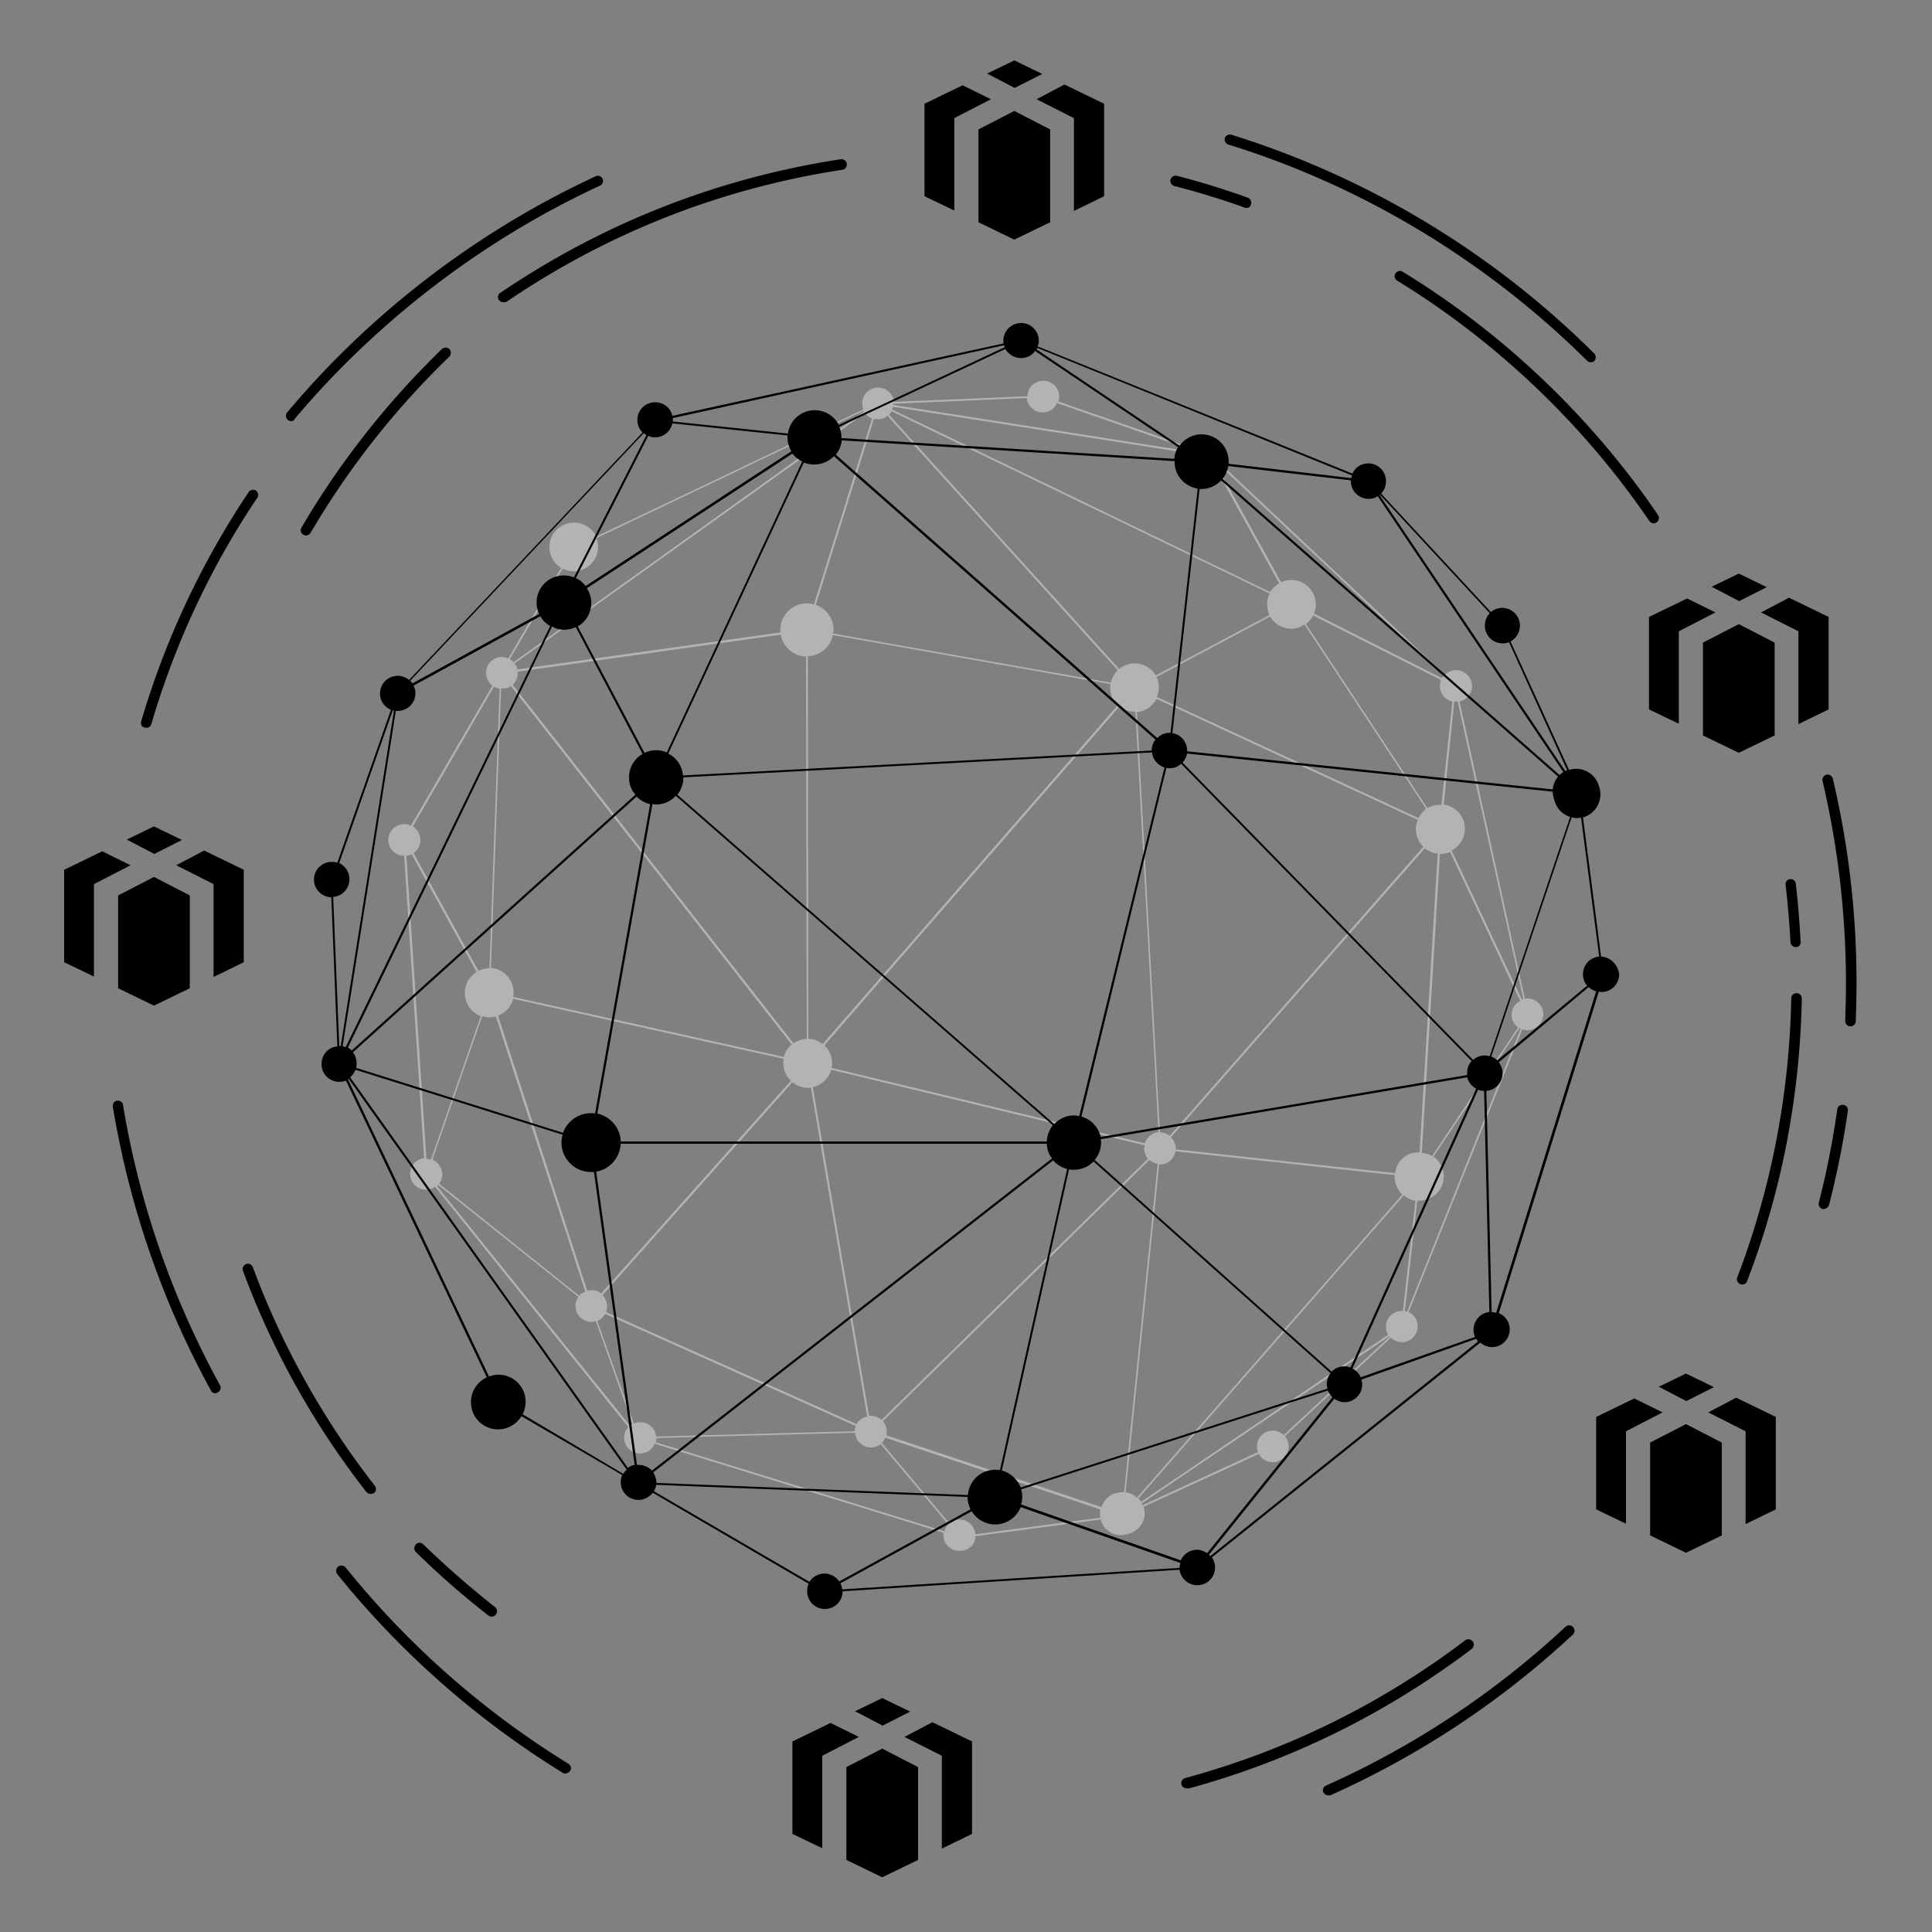 <svg viewBox="0 0 512 512"><rect x="0" y="0" width="512" height="512" fill="#808080" stroke="none"/><path class="inner_sphere" style="opacity:.4;fill:#fff" d="m258.5 407.1 33.2-4.4v.1c.9 3 4 4.7 7 3.8l.6-.2c3-.9 4.7-4 3.8-7v-.1l30.5-14c.7 1.3 2.1 2.2 3.7 2.2 2.3 0 4.2-1.9 4.2-4.2 0-1-.4-2-1-2.7l28.1-26.1c.8.7 1.8 1.2 2.9 1.2 2.3 0 4.2-1.9 4.2-4.2 0-1.7-1-3.1-2.4-3.8l30.1-74.9c.4.1.9.2 1.4.2 2.3 0 4.2-1.9 4.2-4.2 0-2.3-1.9-4.2-4.2-4.2-.2 0-.4 0-.7.1l-17.3-78.8c1.9-.4 3.3-2.1 3.3-4.1 0-2.3-1.9-4.2-4.2-4.2-1.2 0-2.2.5-3 1.2L324 123.4c.6-.7 1-1.7 1-2.7 0-2.3-1.9-4.2-4.2-4.2-1.8 0-3.3 1.1-3.9 2.6l-36.4-12.7c.1-.4.2-.9.2-1.3 0-2.3-1.9-4.2-4.2-4.2-2.3 0-4.2 1.8-4.2 4.1l-35.4 1.5c-.2-2.1-2-3.8-4.2-3.8-2.3 0-4.2 1.9-4.2 4.2 0 .6.1 1.1.3 1.6L158 142.2c-1-2.2-3.3-3.7-5.9-3.7-3.6 0-6.5 2.9-6.5 6.5 0 2.4 1.3 4.4 3.1 5.5l-14 24c-.5-.2-1.1-.4-1.7-.4-2.3 0-4.2 1.9-4.2 4.2 0 1.4.7 2.6 1.7 3.4l-21.6 37.1c-.5-.2-1.1-.4-1.8-.4-2.3 0-4.2 1.9-4.2 4.2 0 2.3 1.9 4.2 4.2 4.2l5.3 80.1c-2.1.3-3.7 2-3.7 4.2 0 2.3 1.9 4.2 4.2 4.2.9 0 1.7-.3 2.4-.8l51.2 63.7c-.7.7-1.1 1.7-1.1 2.8 0 2.3 1.9 4.2 4.2 4.2 1.8 0 3.3-1.1 3.9-2.6l76.5 23.6v.6c0 2.3 1.9 4.2 4.2 4.2 2.4.1 4.3-1.7 4.3-3.9zm0-.5c-.2-2.2-2-3.9-4.2-3.9-1 0-2 .4-2.7 1l-17.9-21.3c.4-.4.7-.9.9-1.4l57 19c-.1.4-.1.8-.1 1.2 0 .3 0 .6.1 1l-33.1 4.4zm-88.8-29.7c-.6 0-1.2.1-1.7.4l-9.7-27.2c.9-.4 1.6-1.1 2.1-1.9l66.4 29.7c-.2.4-.3.9-.3 1.4l-52.6 1.4c-.2-2.1-2-3.8-4.2-3.8zm-52.5-65.7c0-1.7-1.1-3.2-2.6-3.9l13.2-38c.6.2 1.2.3 1.9.3.6 0 1.2-.1 1.7-.2l23.7 72.9c-.6.2-1.2.6-1.6 1.1l-37.1-29.7c.5-.7.8-1.6.8-2.5zm199.2-190.5c0 2.3 1.9 4.2 4.2 4.2.6 0 1.3-.2 1.8-.4l16.6 30.1c-1 .6-1.8 1.4-2.4 2.3l-100.2-48.4c.1-.2.2-.5.2-.7l79.8 12.5v.4zm65.2 61.1c0 2 1.4 3.7 3.3 4.1l-2.9 27.4h-.4c-1.2 0-2.4.3-3.3.9l-32.2-48.8c.8-.6 1.4-1.4 1.9-2.3l33.9 17.1c-.2.5-.3 1-.3 1.6zm19 87.1c0 1.4.7 2.6 1.7 3.4l-22.8 34.1c-.8-.5-1.7-.8-2.7-.9l4.8-79.2h.2c.9 0 1.7-.2 2.5-.5l18.6 39.5c-1.4.6-2.3 2-2.3 3.6zm-33.3 82.7c0 .8.2 1.5.6 2.1L302.4 398c-.2-.3-.4-.6-.7-.9l70.3-80.3c.9.7 1.9 1.2 3.1 1.4l-3.3 29.2h-.2c-2.4 0-4.3 1.8-4.3 4.2zM227 377.4l-66.4-29.7c.2-.5.3-1 .3-1.5 0-1.2-.5-2.2-1.2-3l50.3-56.4c1.1.9 2.6 1.5 4.1 1.5.3 0 .6 0 .8-.1l14.9 87.2c-1.2.2-2.2 1-2.8 2zm-91-112.7 71.7 15.9c-.1.4-.1.8-.1 1.2 0 1.8.8 3.5 2 4.6l-50.3 56.4c-.7-.6-1.6-.9-2.6-.9-.4 0-.7.1-1.1.1L132 269.2c1.9-.8 3.5-2.4 4-4.5zm1.2-86.4v-.3l69.7-9.8c.6 3.2 3.3 5.7 6.7 5.8l.2 101.3c-1.3.1-2.5.5-3.5 1.2l-74.4-95c.8-.8 1.3-1.9 1.3-3.2zm161.1 217.2 8.9-86.9h.2c2.1 0 3.8-1.5 4.1-3.5l58.1 6.3v.5c0 1.8.8 3.5 2 4.7l-70.3 80.3c-.8-.8-1.9-1.3-3-1.4zm-84.2-221.6c3.3-.1 6-2.5 6.6-5.6l73.6 13c0 .3-.1.6-.1.9 0 1.9.8 3.5 2 4.7L218 276.7c-1.1-.9-2.4-1.4-3.8-1.4l-.1-101.4zm161.1 45.8c0 1.8.8 3.5 2 4.7L310 301c-.7-.6-1.6-.9-2.6-.9l-6.1-111.4c2.3-.2 4.2-1.6 5.2-3.5l69.3 32.1c-.4.7-.6 1.5-.6 2.4zm-154.7 62c0-1.9-.8-3.5-2-4.7l78.2-89.8c1.1.9 2.5 1.4 4.1 1.4h.1L307 300c-1.7.2-3.1 1.4-3.6 3l-83-20c.1-.4.1-.8.1-1.3zm-.2 1.8 83 20c0 .2-.1.5-.1.8 0 1.1.4 2 1 2.8l-70.6 69.2c-.8-.7-1.7-1.1-2.8-1.1h-.5l-14.9-87.1c2.3-.5 4.2-2.3 4.9-4.6zm149.4 27.4-58.1-6.3v-.2c0-1.2-.5-2.2-1.3-3l67.3-76.6c1 .8 2.1 1.3 3.4 1.4l-4.8 79.2h-.2c-3.2-.1-5.9 2.3-6.3 5.5zm6.2-94.1-69.3-32.1c.3-.8.5-1.6.5-2.5 0-1-.2-1.9-.6-2.8l30.1-16c1.1 1.9 3.2 3.2 5.6 3.2 1.3 0 2.5-.4 3.5-1.1l32.2 48.8c-.8.8-1.5 1.5-2 2.5zm-40.1-56.6c0 1 .2 1.9.6 2.8l-30.1 16a6.47 6.47 0 0 0-5.6-3.2c-1.6 0-3 .6-4.1 1.5l-61-67.4c.3-.3.5-.6.7-.9l100.2 48.3c-.5.9-.7 1.9-.7 2.9zm-100.6-50 61 67.4c-.9.9-1.5 2-1.8 3.3l-73.6-13c0-.3.1-.7.1-1 0-3.1-2-5.7-4.7-6.6l15.4-49.3c.3.1.7.1 1 .1.9 0 1.9-.3 2.6-.9zm-.2 269.2c0-1.1-.4-2-1-2.8l70.6-69.2c.6.5 1.3.9 2.2 1l-8.9 87c-.6 0-1.2.1-1.7.2l-.5.1c-1.9.5-3.2 2-3.8 3.7l-56.9-19c-.1-.2 0-.6 0-1zm-3.9-268.5-15.4 49.3c-.6-.2-1.2-.3-1.9-.3-3.9 0-7 3.2-7 7v.7l-69.7 9.8c-.1-.6-.4-1.1-.7-1.6l92.8-66.3c.5.6 1.1 1.1 1.9 1.4zm-95.7 70.9 74.4 95c-1 .8-1.7 2-2.1 3.3L136 264.2c.1-.4.1-.8.1-1.2 0-3.4-2.6-6.2-6-6.5l2.7-74.1h.1c1 .2 1.8-.1 2.5-.6zm167.4 217.1c-.1-.2-.1-.3-.2-.5l65.6-44.3.1.1-28.1 26.1c-.8-.7-1.8-1.2-2.9-1.2-2.3 0-4.2 1.9-4.2 4.2 0 .5.1 1 .3 1.5l-30.6 14.1zm70.1-51.3c-.2-.1-.4-.1-.6-.2l3.3-29.2h.5c3.6 0 6.5-2.9 6.5-6.5 0-2.1-1.1-4-2.7-5.2l22.8-34.1c.1.1.2.1.3.2l-30.1 75zm30.8-82.8c-.1 0-.3.1-.4.1l-18.6-39.5c2.1-1.1 3.5-3.3 3.5-5.8 0-3.3-2.4-5.9-5.6-6.4l2.8-27.3h.9l17.4 78.9zm-21.6-85.1-33.9-17.1c.3-.7.5-1.5.5-2.4 0-3.6-2.9-6.5-6.5-6.5-1 0-1.9.2-2.7.6l-16.6-30.1c.2-.1.5-.3.7-.5l59 55.4c-.2.2-.4.4-.5.6zm-65.5-60.2c0 .1 0 .2-.1.3l-79.8-12.5v-.3l35.4-1.5c.2 2.1 2 3.8 4.2 3.8 1.7 0 3.2-1 3.8-2.5l36.5 12.7zm-167.5 31.2c.9.4 1.9.7 2.9.7 3.6 0 6.5-2.9 6.5-6.5 0-.8-.2-1.6-.4-2.3l70.7-33.7c0 .1.1.1.1.2l-92.8 66.4c-.3-.3-.6-.6-1-.8l14-24zM130.9 182c.5.3 1 .4 1.5.5l-2.7 74.1c-1.1 0-2.1.3-2.9.7l-17.2-31.2c1.1-.8 1.8-2 1.8-3.5s-.8-2.8-2-3.6l21.5-37zm-23.2 44.8c.5-.1 1-.2 1.4-.4l17.2 31.2c-1.9 1.1-3.1 3.2-3.1 5.6 0 2.8 1.7 5.1 4.2 6.1l-13.2 38c-.4-.1-.8-.2-1.2-.2l-5.3-80.3zm8.4 87.2 37.2 29.7c-.5.7-.8 1.5-.8 2.4 0 2.3 1.9 4.2 4.2 4.2.4 0 .8-.1 1.2-.2l9.7 27.3c-.2.1-.4.3-.6.5l-51.2-63.6.3-.3zm57.7 68.2c.1-.3.1-.7.2-1.1l52.6-1.4c.2 2.2 2 3.9 4.2 3.9 1 0 1.9-.3 2.6-.9l17.9 21.3c-.5.5-.8 1.1-1 1.8l-76.5-23.6z"/><path class="sphere" d="m424.3 253.5-4.8-36.9h.1c3.3-1 5.2-4.4 4.3-7.8l-.2-.6c-1-3.3-4.5-5.2-7.8-4.2h-.1l-15.5-34c1.5-.8 2.5-2.4 2.5-4.2 0-2.6-2.1-4.7-4.7-4.7-1.1 0-2.2.4-3 1.1L366 130.8c.8-.8 1.3-2 1.3-3.3 0-2.6-2.1-4.7-4.7-4.7-1.9 0-3.5 1.1-4.2 2.7L275 91.8c.2-.5.3-1 .3-1.5 0-2.6-2.1-4.7-4.7-4.7s-4.7 2.1-4.7 4.7c0 .2 0 .5.1.7l-87.8 19.2c-.5-2.1-2.3-3.6-4.6-3.6-2.6 0-4.7 2.1-4.7 4.7 0 1.3.5 2.5 1.4 3.3l-61.9 65.6c-.8-.7-1.9-1.1-3-1.1-2.6 0-4.7 2.1-4.7 4.7 0 2 1.2 3.6 2.9 4.3l-14.2 40.5c-.5-.1-.9-.2-1.5-.2-2.6 0-4.7 2.1-4.7 4.7s2.1 4.6 4.6 4.7l1.6 39.5c-2.4.2-4.2 2.2-4.2 4.7 0 2.6 2.1 4.7 4.7 4.7.6 0 1.2-.1 1.8-.3L129 365c-2.5 1.2-4.2 3.7-4.2 6.6 0 4 3.2 7.2 7.2 7.2 2.6 0 4.9-1.4 6.2-3.5l26.7 15.6c-.3.6-.4 1.2-.4 1.9 0 2.6 2.1 4.7 4.7 4.7 1.5 0 2.9-.8 3.8-1.9l41.3 24.1c-.3.6-.4 1.3-.4 2 0 2.6 2.1 4.7 4.7 4.7s4.7-2.1 4.7-4.7l89.3-5.7c.3 2.3 2.3 4.1 4.7 4.1 2.6 0 4.7-2.1 4.7-4.7 0-1-.3-1.9-.8-2.7l71.1-56.9c.8.7 1.9 1.2 3.1 1.2 2.6 0 4.7-2.1 4.7-4.7 0-2-1.2-3.6-2.9-4.3l26.5-85.2c.2 0 .4.1.7.1 2.6 0 4.7-2.1 4.7-4.7-.3-2.5-2.3-4.6-4.8-4.7zm-.5 0c-2.4.2-4.3 2.2-4.3 4.7 0 1.2.4 2.2 1.1 3L396.8 281c-.4-.4-1-.8-1.6-1l21.3-63.4c.4.1.9.2 1.4.2.4 0 .7 0 1.1-.1l4.8 36.8zm-33.3 98.9c0 .7.1 1.3.4 1.9L360.6 365c-.4-1-1.2-1.8-2.2-2.3l33.3-73.9c.5.2 1 .3 1.6.3l1.4 58.6c-2.3.2-4.2 2.2-4.2 4.7zm-73.3 58.3c-1.9 0-3.6 1.2-4.3 2.8l-42.3-14.8c.2-.7.3-1.4.3-2.1 0-.7-.1-1.3-.3-1.9l81.3-26.2c.3.7.7 1.3 1.2 1.8l-33.2 41.3c-.7-.5-1.7-.9-2.7-.9zM105.4 188.4c2.6 0 4.7-2.1 4.7-4.7 0-.7-.2-1.4-.5-2l33.6-18.4c.6 1.1 1.5 2 2.6 2.6L91.6 277.5c-.3-.1-.5-.2-.8-.2l14.1-88.9h.5zm68.2-72.5c2.3 0 4.1-1.6 4.6-3.7l30.5 3.2v.5c0 1.4.4 2.6 1 3.7l-54.5 35.7c-.7-.9-1.5-1.6-2.6-2.1l19.2-37.7c.5.3 1.1.4 1.8.4zm97-21c1.5 0 2.9-.7 3.7-1.9l37.9 25.5c-.6.9-.9 1.9-1 3.1l-88.2-5.5v-.2c0-1-.2-1.9-.6-2.8l44-20.6c.9 1.4 2.4 2.4 4.2 2.4zm92.1 37.3c.9 0 1.7-.2 2.4-.7l49.2 73.1c-.3.2-.7.5-1 .8L324 126.9c.8-1 1.3-2.2 1.5-3.4l32.5 3.8v.3c0 2.5 2.1 4.6 4.7 4.6zm28.5 156.3-33.3 73.9c-.5-.2-1.1-.3-1.7-.3-1.3 0-2.5.5-3.3 1.4l-62.8-56.1c1-1.2 1.7-2.8 1.7-4.6 0-.3 0-.6-.1-.9l97.1-16.4c.4 1.3 1.2 2.4 2.4 3zM265.5 389.7l17.8-79.8c.4.1.9.1 1.3.1 2 0 3.9-.8 5.2-2.2l62.8 56.1c-.6.8-1 1.8-1 2.9 0 .4.1.8.2 1.2l-81.3 26.2c-.9-2.2-2.7-3.9-5-4.5zm-96.3-1.5h-.4L158 310.5c3.6-.6 6.3-3.7 6.5-7.4h112.9c.1 1.5.5 2.8 1.4 3.9l-106 82.7c-.9-.9-2.2-1.5-3.6-1.5zm242.3-179-96.9-10.1v-.2c0-2.3-1.7-4.3-3.9-4.6l7.2-64.7h.5c2.1 0 3.9-.9 5.2-2.3l89.3 78.5c-.8 1-1.3 2.1-1.4 3.4zm-247 93.3c-.1-3.6-2.7-6.6-6.2-7.4l14.6-82c.3 0 .7.1 1 .1 2.1 0 3.9-.9 5.2-2.3l99.9 87.3c-.9 1.2-1.5 2.6-1.6 4.3H164.5zm51.3-179.4c2.1 0 3.9-.9 5.2-2.2l85.2 75.1c-.6.8-1 1.8-1 2.9L181 205.5c-.2-2.5-1.7-4.7-3.9-5.8l35.9-77.1c.9.3 1.8.5 2.8.5zm68.8 172.5c-2.1 0-3.9.9-5.2 2.3l-99.9-87.3c1-1.2 1.6-2.8 1.6-4.5v-.1l124.2-6.6c.2 1.9 1.5 3.4 3.3 4L286 295.8c-.4-.1-.9-.2-1.4-.2zm2 .3 22.5-92.4c.3 0 .6.1.8.1 1.2 0 2.3-.4 3.1-1.2l77 78.8c-.8.8-1.2 1.9-1.2 3.2v.5l-97.1 16.4c-.6-2.6-2.6-4.7-5.1-5.4zm30.8-166.4-7.2 64.7h-.2c-1.3 0-2.5.5-3.3 1.4l-85.2-75.1c.9-1.1 1.4-2.4 1.6-3.8l88.2 5.5v.2c-.1 3.5 2.6 6.5 6.1 7.1zm-104.8-7.2-35.9 77.1c-.9-.4-1.8-.6-2.8-.6-1.1 0-2.2.3-3.1.7L153.1 166c2.2-1.2 3.6-3.6 3.6-6.2 0-1.4-.4-2.8-1.2-3.9l54.5-35.7c.6.8 1.5 1.6 2.6 2.1zm-63.1 44.6c1.1 0 2.2-.3 3.1-.7l17.7 33.6c-2.2 1.2-3.6 3.6-3.6 6.2 0 1.8.6 3.4 1.7 4.6l-75.2 67.8c-.3-.3-.6-.6-1-.8L146.3 166c.9.6 2 .9 3.2.9zm-56 112 75.2-67.8c1 1 2.2 1.7 3.6 2l-14.6 82c-.4-.1-.7-.1-1.1-.1-3.4 0-6.3 2.2-7.4 5.2L94.4 283c.1-.4.1-.7.1-1.1 0-1.2-.3-2.2-1-3zm300 .8c-1.2 0-2.3.4-3.1 1.2l-77-78.8c.6-.7 1-1.5 1.2-2.4l96.9 10.1c0 .6.1 1.3.3 1.9l.2.6c.6 2.1 2.2 3.6 4.1 4.2l-21.3 63.4c-.5-.1-.9-.2-1.3-.2zm-299.3 3.8 54.9 17.2c-.2.7-.3 1.4-.3 2.1 0 4.3 3.5 7.8 7.8 7.8h.8l10.8 77.6c-.7.1-1.3.4-1.8.8L92.8 285.5c.6-.5 1.1-1.2 1.4-2zm78.9 106.7 106-82.7c.9 1.1 2.2 1.9 3.7 2.3L265 389.6c-.4-.1-.9-.1-1.3-.1-3.8 0-6.9 2.9-7.2 6.7L174 393v-.1c-.1-1-.4-2-.9-2.7zm242.2-186.1c-.2.1-.4.2-.5.2l-49.2-73.1.1-.1 29.1 31.4c-.8.8-1.3 2-1.3 3.3 0 2.6 2.1 4.7 4.7 4.7.6 0 1.2-.1 1.7-.3l15.4 33.9zm-57-78.1c-.1.2-.1.5-.2.7l-32.5-3.8v-.6c0-4-3.2-7.2-7.2-7.2-2.4 0-4.5 1.2-5.8 3l-37.9-25.5c.1-.1.1-.2.2-.4l83.4 33.8zm-92.2-34.5c0 .2.1.3.2.5l-44 20.6c-1.2-2.3-3.6-3.9-6.4-3.9-3.6 0-6.6 2.7-7.1 6.2l-30.5-3.2v-.9l87.8-19.3zm-94.8 23.8L152.1 153c-.8-.3-1.7-.5-2.7-.5-4 0-7.2 3.2-7.2 7.2 0 1.1.2 2.1.7 3l-33.6 18.4c-.2-.3-.4-.5-.6-.7l61.9-65.6c.3.2.5.4.7.5zm-67.2 72.9c.1 0 .2.1.3.1l-14.1 88.9h-.4l-1.6-39.5c2.4-.2 4.3-2.2 4.3-4.7 0-1.9-1.1-3.5-2.7-4.3l14.2-40.5zm34.4 186.6c.5-1 .8-2.1.8-3.3 0-4-3.2-7.2-7.2-7.2-.9 0-1.8.2-2.5.5L92.2 286c.1 0 .2-.1.2-.1l73.7 103.6c-.4.3-.7.7-.9 1.1l-26.7-15.8zm34.8 20.4c.3-.5.5-1.1.6-1.7l82.5 3.2c0 1.2.3 2.3.8 3.3l-34.8 19.1c-.8-1.2-2.3-2.1-3.9-2.1-1.7 0-3.2.9-4 2.2l-41.2-24zm49.9 26c-.1-.6-.2-1.1-.5-1.6l34.8-19.1c1.3 2.1 3.6 3.5 6.2 3.5 3.1 0 5.7-1.9 6.8-4.6l42.3 14.8c-.1.4-.2.9-.2 1.3l-89.4 5.7zm97.2-9.2 33.2-41.3c.8.5 1.7.9 2.7.9 2.6 0 4.7-2.1 4.7-4.7 0-.5-.1-.9-.2-1.3l30.4-10.8c.2.3.3.5.5.7l-71 56.9c-.1-.2-.2-.3-.3-.4zm76.1-64.1c-.4-.1-.8-.2-1.2-.2l-1.4-58.6c2.4-.2 4.3-2.2 4.3-4.7 0-1.1-.4-2.1-1-2.9l23.8-19.9c.6.5 1.2.9 2 1.1l-26.5 85.2z"/><g class="orbitals"><path d="M98.2 395.9c-.4 0-.8-.2-1.1-.5-13.9-17.8-24.9-37.5-32.7-58.6-.3-.7.1-1.5.8-1.8.7-.3 1.5.1 1.8.8 7.7 20.8 18.6 40.3 32.3 57.9.5.6.4 1.5-.2 2-.3.1-.6.2-.9.2zM37.6 192.4c-.2-.3-.3-.8-.2-1.2 6.4-21.7 16-42.1 28.5-60.8.4-.6 1.3-.8 1.9-.4.6.4.8 1.3.4 1.9-12.4 18.4-21.8 38.6-28.1 60-.2.7-1 1.2-1.7.9-.3 0-.6-.2-.8-.4zm276.8 281.5c-.6 0-1.2-.4-1.3-1-.2-.7.2-1.5 1-1.7 26.9-7.3 51.9-19.6 74.2-36.5.6-.5 1.5-.3 2 .3s.3 1.5-.3 2c-22.6 17.1-47.9 29.6-75.1 37-.3-.1-.4-.1-.5-.1zm147.3-133.5c-.2 0-.3 0-.5-.1-.7-.3-1.1-1.1-.8-1.8 9-23.6 13.8-48.5 14.3-73.9 0-.8.6-1.4 1.4-1.4.8 0 1.4.6 1.4 1.4-.5 25.8-5.3 51-14.5 74.9-.2.6-.7.9-1.3.9zm14.2-89.4c-.7 0-1.4-.6-1.4-1.3-.3-5.1-.7-10.2-1.3-15.2-.1-.8.5-1.5 1.2-1.5.8-.1 1.5.5 1.5 1.2.6 5.1 1 10.3 1.3 15.4.1.7-.5 1.4-1.3 1.4zm-37.6-112.3c-.4 0-.9-.2-1.2-.6-17.4-25.6-40.5-47.6-66.8-63.7-.7-.4-.9-1.3-.5-1.9.4-.7 1.3-.9 1.9-.5 26.7 16.3 50.1 38.6 67.7 64.5.4.6.3 1.5-.4 1.9-.2.2-.4.3-.7.3zm-108-83.6c-.2 0-.3 0-.5-.1-6.1-2.2-12.3-4.1-18.6-5.7-.7-.2-1.2-1-1-1.7.2-.7.9-1.2 1.7-1 6.3 1.6 12.7 3.6 18.8 5.8.7.3 1.1 1.1.8 1.8-.1.6-.6.9-1.2.9zm-196.9 25c-.4 0-.9-.2-1.2-.6-.4-.6-.3-1.5.4-1.9 27.3-18.5 57.6-30.4 90.2-35.4.8-.1 1.5.4 1.6 1.2.1.8-.4 1.5-1.2 1.6-32.1 4.9-62.1 16.7-89 35-.3.1-.5.1-.8.1zm-52.3 61.8c-.2 0-.5-.1-.7-.2-.7-.4-.9-1.2-.5-1.9 10.2-17.4 22.7-33.2 37.2-47.3.6-.5 1.4-.5 2 0 .5.6.5 1.4 0 2a219.1 219.1 0 0 0-36.8 46.7c-.3.5-.8.7-1.2.7zM149.9 470c-.3 0-.6 0-.8-.2-22.8-14.1-42.9-31.8-59.7-52.6-.5-.6-.4-1.5.2-2 .6-.5 1.5-.4 2 .2 16.6 20.6 36.5 38.1 59 52 .7.4.9 1.3.5 1.9-.3.4-.8.6-1.2.7zM56.5 369.1c-.3-.1-.5-.3-.6-.6-12.9-23.5-21.6-48.8-26-75.2-.1-.8.4-1.5 1.1-1.6.8-.1 1.5.4 1.6 1.1 4.3 26.1 13 51.1 25.7 74.3.4.7.1 1.5-.6 1.9-.4.3-.9.3-1.2.1zM352 475.8c-.5 0-1-.3-1.3-.8-.3-.7 0-1.5.7-1.8 23.3-10.4 44.7-24.6 63.5-42.1.6-.5 1.4-.5 2 .1.5.6.5 1.4-.1 2-19 17.7-40.6 32-64.3 42.6-.1-.1-.3 0-.5 0zm131.3-155.4h-.3c-.7-.2-1.2-1-1-1.7 2.1-8.1 3.7-16.4 4.9-24.7.1-.8.8-1.3 1.6-1.2.8.1 1.3.8 1.2 1.6-1.2 8.4-2.9 16.8-5 25-.3.6-.8 1-1.4 1zM110 409.6c.1-.1.1-.2.2-.3.5-.6 1.4-.6 2 0 6 5.8 12.4 11.4 19 16.6.6.5.7 1.3.2 2-.5.6-1.3.7-2 .2-6.7-5.2-13.2-10.9-19.2-16.8-.5-.5-.5-1.2-.2-1.7zM490.4 272c-.8 0-1.4-.7-1.4-1.5.1-3.3.2-6.6.2-9.9 0-18.1-2.1-36.1-6.2-53.6-.2-.7.3-1.5 1-1.7.7-.2 1.5.3 1.7 1 4.2 17.7 6.3 35.9 6.3 54.2 0 3.3-.1 6.7-.2 10.1 0 .8-.7 1.4-1.4 1.4zM421.6 96c-.4 0-.7-.1-1-.4-26.6-26.4-59.5-46.3-95.1-57.3-.7-.2-1.1-1-.9-1.7.2-.7 1-1.1 1.7-.9 36.1 11.2 69.3 31.2 96.2 58 .5.5.5 1.4 0 2-.2.2-.6.3-.9.3zM77.2 111.6c-.3 0-.6-.1-.9-.3-.6-.5-.7-1.4-.2-2 22.2-26.5 50.5-48.1 81.8-62.6.7-.3 1.5 0 1.8.7.3.7 0 1.5-.7 1.8-30.9 14.3-58.9 35.7-80.9 61.8-.1.4-.5.6-.9.6z"/><g class="grat"><path d="M25 234.3zm15.9-8 7.3-3.7-7.4-3.6-7.2 3.5zm13.2-.9-7.4 3.9 9.9 5v24.6l8-3.9v-24.5zm-27 .2L17 230.5V255l7.9 3.8v-24.5l9.7-5-7.5-3.7z"/><path d="m40.8 232.4-9.5 4.9v24.6l9.5 4.6 9.5-4.6v-24.6z"/></g><g class="grat"><path d="M253 31.3zm15.9-8 7.3-3.7-7.4-3.6-7.2 3.5zm13.2-.9-7.4 3.9 9.9 5v24.6l8-3.9V27.5zm-27 .2L245 27.5V52l7.9 3.8V31.3l9.7-5-7.5-3.7z"/><path d="m268.8 29.4-9.5 4.9v24.6l9.5 4.6 9.5-4.6V34.3z"/></g><g class="grat"><path d="M445 167.3zm15.9-8 7.3-3.7-7.4-3.6-7.2 3.5zm13.2-.9-7.4 3.9 9.9 5v24.6l8-3.9v-24.5zm-27 .2-10.1 4.9V188l7.9 3.8v-24.5l9.7-5-7.5-3.7z"/><path d="m460.8 165.4-9.5 4.9v24.6l9.5 4.6 9.5-4.6v-24.6z"/></g><g class="grat"><path d="M431 379.3zm15.9-8 7.3-3.7-7.4-3.6-7.2 3.5zm13.2-.9-7.4 3.9 9.9 5v24.6l8-3.9v-24.5zm-27 .2-10.1 4.9V400l7.9 3.8v-24.5l9.7-5-7.5-3.7z"/><path d="m446.8 377.4-9.5 4.9v24.6l9.5 4.6 9.5-4.6v-24.6z"/></g><g class="grat"><path d="M218 465.3zm15.9-8 7.3-3.7-7.4-3.6-7.2 3.5zm13.2-.9-7.4 3.9 9.9 5v24.6l8-3.9v-24.5zm-27 .2-10.1 4.9V486l7.9 3.8v-24.5l9.7-5-7.5-3.7z"/><path d="m233.8 463.4-9.5 4.9v24.6l9.5 4.6 9.5-4.6v-24.6z"/></g></g></svg>